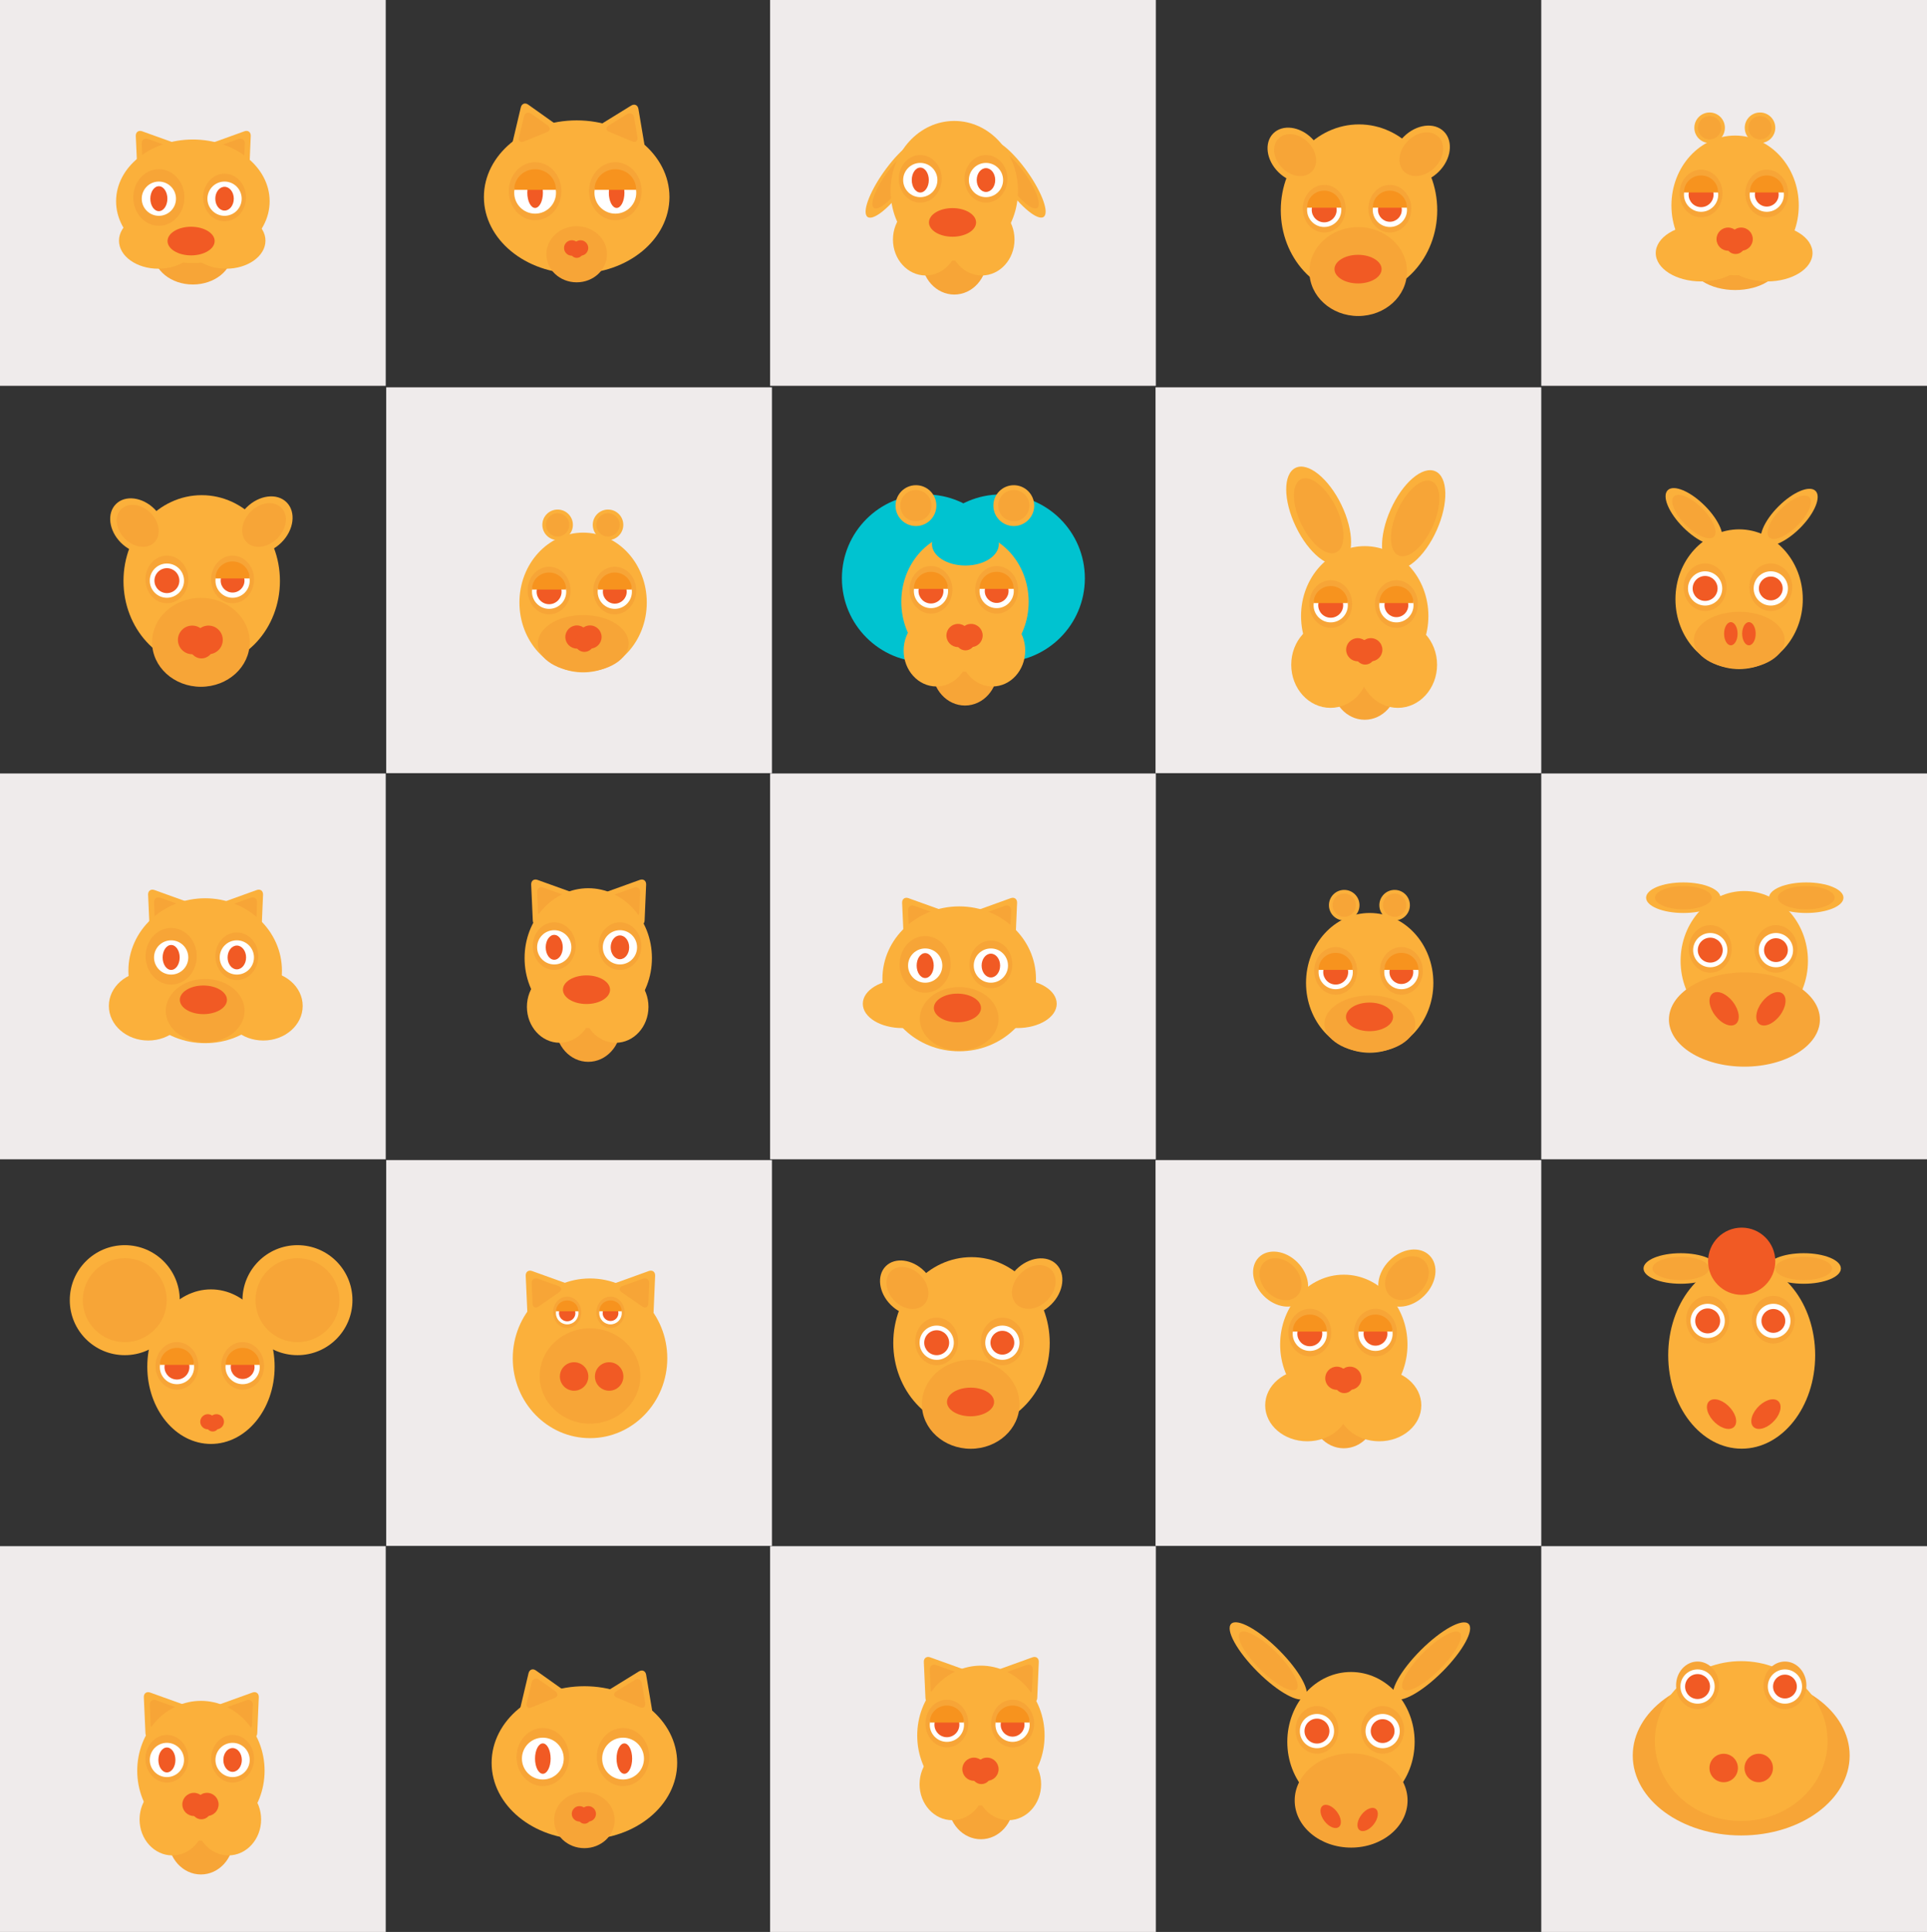 <?xml version="1.0" encoding="utf-8"?>
<!-- Generator: Adobe Illustrator 16.0.0, SVG Export Plug-In . SVG Version: 6.00 Build 0)  -->
<!DOCTYPE svg PUBLIC "-//W3C//DTD SVG 1.1//EN" "http://www.w3.org/Graphics/SVG/1.1/DTD/svg11.dtd">
<svg version="1.1" id="Layer_1" xmlns="http://www.w3.org/2000/svg" xmlns:xlink="http://www.w3.org/1999/xlink" x="0px" y="0px"
	 width="2396.9px" height="2402.6px" viewBox="5489.5 2994 2396.9 2402.6" enable-background="new 5489.5 2994 2396.9 2402.6"
	 xml:space="preserve">
<rect x="5489.5" y="2994" width="2396.9" height="2402.6" fill="#333333" stroke="none"/>
<g>
	<rect x="5489.5" y="2994" fill="#EFEBEB" width="479.8" height="479.8"/>
	<rect x="6447.4" y="2994" fill="#EFEBEB" width="479.8" height="479.8"/>
	<rect x="5969.9" y="3475.7" fill="#EFEBEB" width="479.8" height="479.8"/>
	<rect x="6926.8" y="3475.7" fill="#EFEBEB" width="479.8" height="479.8"/>
	<rect x="5489.5" y="3955.9" fill="#EFEBEB" width="479.8" height="479.8"/>
	<rect x="6447.4" y="3955.9" fill="#EFEBEB" width="479.8" height="479.8"/>
	<rect x="5489.5" y="4916.8" fill="#EFEBEB" width="479.8" height="479.8"/>
	<rect x="6447.4" y="4916.8" fill="#EFEBEB" width="479.8" height="479.8"/>
	<rect x="5969.9" y="4436.7" fill="#EFEBEB" width="479.8" height="479.8"/>
	<rect x="7406.6" y="2994" fill="#EFEBEB" width="479.8" height="479.8"/>
	<rect x="7406.6" y="3955.9" fill="#EFEBEB" width="479.8" height="479.8"/>
	<rect x="7406.6" y="4916.8" fill="#EFEBEB" width="479.8" height="479.8"/>
	<rect x="6926.8" y="4436.7" fill="#EFEBEB" width="479.8" height="479.8"/>
	<g>
		<ellipse fill="#F7A537" cx="6689.8" cy="3826.7" rx="40.7" ry="44.7"/>
		<circle fill="#00C3D0" cx="6734.6" cy="3713.2" r="104.3"/>
		<circle fill="#00C3D0" cx="6641" cy="3713.2" r="104.3"/>
		<ellipse fill="#FBB03B" cx="6689.8" cy="3742.4" rx="79.2" ry="86.9"/>
		<ellipse fill="#FBB03B" cx="6724" cy="3803" rx="40.7" ry="44.7"/>
		<ellipse fill="#FBB03B" cx="6654.2" cy="3803" rx="40.7" ry="44.7"/>
		<g>
			<ellipse fill="#F7A537" cx="6647.5" cy="3727.5" rx="26.7" ry="29.6"/>
			<circle fill="#FFFFFF" cx="6647.5" cy="3729" r="21.3"/>
			<circle fill="#F15A24" cx="6647.5" cy="3729" r="15.5"/>
			<path fill="#F7931E" d="M6647.5,3705.1c-11.7,0-21.3,9.2-21.3,21c0,0.2,0,0.2,0,0.2h42.5c0,0,0,0,0-0.2
				C6668.7,3714.4,6659.2,3705.1,6647.5,3705.1z"/>
		</g>
		<g>
			<ellipse fill="#F7A537" cx="6729.2" cy="3727.5" rx="26.7" ry="29.6"/>
			<circle fill="#FFFFFF" cx="6729.2" cy="3729" r="21.3"/>
			<circle fill="#F15A24" cx="6729.2" cy="3729" r="14.8"/>
			<path fill="#F7931E" d="M6729.2,3705.1c-11.7,0-21.3,9.2-21.3,21c0,0.2,0,0.2,0,0.2h42.5c0,0,0,0,0-0.2
				C6750.4,3714.4,6740.9,3705.1,6729.2,3705.1z"/>
		</g>
		<circle fill="#F15A24" cx="6681.1" cy="3784.3" r="14.4"/>
		<path fill="#F15A24" d="M6711.8,3784.3c0,7.9-6.4,14.4-14.4,14.4c-7.9,0-14.4-6.4-14.4-14.4c0-7.9,6.4-14.4,14.4-14.4
			S6711.8,3776.4,6711.8,3784.3z"/>
		<circle fill="#F15A24" cx="6690.4" cy="3790.9" r="11.9"/>
		<ellipse fill="#00C3D0" cx="6690.3" cy="3670.6" rx="41.6" ry="26.7"/>
		<g>
			<circle fill="#FBB03B" cx="6628.8" cy="3622.8" r="25.4"/>
			<circle fill="#FBB03B" cx="6750.5" cy="3622.8" r="25.4"/>
			<circle fill="#F7A537" cx="6750.5" cy="3622.8" r="19.4"/>
			<circle fill="#F7A537" cx="6628.8" cy="3622.8" r="19.4"/>
		</g>
	</g>
	<g>
		<ellipse fill="#FBB03B" cx="5740.4" cy="3716.5" rx="97.3" ry="106.7"/>
		<ellipse fill="#F7A537" cx="5739.4" cy="3792.8" rx="60.7" ry="55.3"/>
		<g>
			<ellipse fill="#F7A537" cx="5697.1" cy="3714.6" rx="26.7" ry="29.6"/>
			<circle fill="#FFFFFF" cx="5697.1" cy="3716.1" r="21.3"/>
			<circle fill="#F15A24" cx="5697.1" cy="3716.1" r="15.5"/>
		</g>
		<g>
			<ellipse fill="#F7A537" cx="5778.8" cy="3714.6" rx="26.7" ry="29.6"/>
			<circle fill="#FFFFFF" cx="5778.8" cy="3716.1" r="21.3"/>
			<circle fill="#F15A24" cx="5778.8" cy="3716.1" r="14.8"/>
			<path fill="#F7931E" d="M5778.8,3692.2c-11.7,0-21.3,9.2-21.3,21c0,0.2,0,0.2,0,0.2h42.5c0,0,0,0,0-0.2
				C5800,3701.5,5790.5,3692.2,5778.8,3692.2z"/>
		</g>
		<g>
			<circle fill="#F15A24" cx="5728.6" cy="3789.8" r="17.8"/>
			<path fill="#F15A24" d="M5766.6,3789.8c0,9.8-8,17.8-17.8,17.8c-9.8,0-17.8-8-17.8-17.8s8-17.8,17.8-17.8
				C5758.7,3772,5766.6,3780,5766.6,3789.8z"/>
			<circle fill="#F15A24" cx="5740.1" cy="3798" r="14.8"/>
		</g>
		
			<ellipse transform="matrix(-0.707 -0.707 0.707 -0.707 7084.391 10228.287)" fill="#FBB03B" cx="5660.5" cy="3646.9" rx="38.3" ry="29.6"/>
		<path fill="#FBB03B" d="M5846,3618.7c12,12,9.2,34.4-6.4,49.9c-15.5,15.5-37.9,18.4-49.9,6.4s-9.2-34.4,6.4-49.9
			C5811.7,3609.6,5834,3606.7,5846,3618.7z"/>
		<path fill="#F7A537" d="M5839.4,3625.4c9.2,9.2,7,26.2-4.9,38.1s-28.9,14-38.1,4.9c-9.2-9.2-7-26.2,4.9-38.1
			C5813.2,3618.4,5830.2,3616.2,5839.4,3625.4z"/>
		
			<ellipse transform="matrix(-0.707 -0.707 0.707 -0.707 7084.426 10228.262)" fill="#F7A537" cx="5660.5" cy="3646.9" rx="29.2" ry="22.6"/>
	</g>
	<g>
		<ellipse fill="#FBB03B" cx="7179.9" cy="3255.4" rx="97.3" ry="106.7"/>
		<ellipse fill="#F7A537" cx="7178.9" cy="3331.7" rx="60.7" ry="55.3"/>
		<g>
			<ellipse fill="#F7A537" cx="7136.6" cy="3253.5" rx="26.7" ry="29.6"/>
			<circle fill="#FFFFFF" cx="7136.6" cy="3255" r="21.3"/>
			<circle fill="#F15A24" cx="7136.6" cy="3255" r="15.5"/>
			<path fill="#F7931E" d="M7136.6,3231.1c-11.7,0-21.3,9.2-21.3,21c0,0.2,0,0.2,0,0.2h42.5c0,0,0,0,0-0.2
				C7157.8,3240.4,7148.3,3231.1,7136.6,3231.1z"/>
		</g>
		<g>
			<ellipse fill="#F7A537" cx="7218.3" cy="3253.5" rx="26.7" ry="29.6"/>
			<circle fill="#FFFFFF" cx="7218.3" cy="3255" r="21.3"/>
			<circle fill="#F15A24" cx="7218.3" cy="3255" r="14.8"/>
			<path fill="#F7931E" d="M7218.3,3231.1c-11.7,0-21.3,9.2-21.3,21c0,0.2,0,0.2,0,0.2h42.5c0,0,0,0,0-0.2
				C7239.5,3240.4,7230,3231.1,7218.3,3231.1z"/>
		</g>
		<path fill="#F15A24" d="M7208,3328.7c0,9.8-13.1,17.8-29.3,17.8s-29.3-8-29.3-17.8s13.1-17.8,29.3-17.8
			C7194.8,3310.9,7208,3318.9,7208,3328.7z"/>
		
			<ellipse transform="matrix(-0.707 -0.707 0.707 -0.707 9867.555 10459.024)" fill="#FBB03B" cx="7099.9" cy="3185.9" rx="38.3" ry="29.6"/>
		<path fill="#FBB03B" d="M7285.5,3157.6c12,12,9.2,34.4-6.4,49.9c-15.5,15.5-37.9,18.4-49.9,6.4s-9.2-34.4,6.4-49.9
			C7251.2,3148.5,7273.5,3145.6,7285.5,3157.6z"/>
		<path fill="#F7A537" d="M7278.9,3164.3c9.2,9.2,7,26.2-4.9,38.1c-11.9,11.9-28.9,14-38.1,4.9c-9.2-9.2-7-26.2,4.9-38.1
			C7252.7,3157.3,7269.7,3155.1,7278.9,3164.3z"/>
		
			<ellipse transform="matrix(-0.707 -0.707 0.707 -0.707 9867.648 10458.969)" fill="#F7A537" cx="7099.9" cy="3185.9" rx="29.2" ry="22.6"/>
	</g>
	<g>
		<ellipse fill="#FBB03B" cx="6697.9" cy="4664.1" rx="97.3" ry="106.7"/>
		<ellipse fill="#F7A537" cx="6696.9" cy="4740.4" rx="60.7" ry="55.3"/>
		<g>
			<ellipse fill="#F7A537" cx="6654.6" cy="4662.2" rx="26.7" ry="29.6"/>
			<circle fill="#FFFFFF" cx="6654.6" cy="4663.8" r="21.3"/>
			<circle fill="#F15A24" cx="6654.6" cy="4663.8" r="15.5"/>
		</g>
		<g>
			<ellipse fill="#F7A537" cx="6736.3" cy="4662.2" rx="26.7" ry="29.6"/>
			<circle fill="#FFFFFF" cx="6736.3" cy="4663.8" r="21.3"/>
			<circle fill="#F15A24" cx="6736.3" cy="4663.8" r="14.8"/>
		</g>
		<path fill="#F15A24" d="M6726,4737.5c0,9.8-13.1,17.8-29.3,17.8s-29.3-8-29.3-17.8s13.1-17.8,29.3-17.8
			C6712.8,4719.6,6726,4727.6,6726,4737.5z"/>
		
			<ellipse transform="matrix(-0.707 -0.707 0.707 -0.707 8048.958 12522.985)" fill="#FBB03B" cx="6618" cy="4594.5" rx="38.3" ry="29.6"/>
		<path fill="#FBB03B" d="M6803.5,4566.3c12,12,9.2,34.4-6.4,49.9c-15.5,15.5-37.9,18.4-49.9,6.4s-9.2-34.4,6.4-49.9
			C6769.2,4557.2,6791.5,4554.3,6803.5,4566.3z"/>
		<path fill="#F7A537" d="M6796.9,4573c9.2,9.2,7,26.2-4.9,38.1c-11.9,11.9-28.9,14-38.1,4.9c-9.2-9.2-7-26.2,4.9-38.1
			C6770.7,4566,6787.7,4563.8,6796.9,4573z"/>
		
			<ellipse transform="matrix(-0.707 -0.707 0.707 -0.707 8048.793 12522.978)" fill="#F7A537" cx="6618" cy="4594.5" rx="29.2" ry="22.6"/>
	</g>
	<g>
		<ellipse fill="#F7A537" cx="7647.9" cy="3319.4" rx="56.5" ry="35.3"/>
		<ellipse fill="#FBB03B" cx="7647.7" cy="3249.5" rx="79.2" ry="86.9"/>
		<ellipse fill="#FBB03B" cx="7687.5" cy="3308.7" rx="56.5" ry="35.3"/>
		<ellipse fill="#FBB03B" cx="7605.5" cy="3308.7" rx="56.5" ry="35.3"/>
		<g>
			<ellipse fill="#F7A537" cx="7605.4" cy="3234.6" rx="26.7" ry="29.6"/>
			<circle fill="#FFFFFF" cx="7605.4" cy="3236.1" r="21.3"/>
			<circle fill="#F15A24" cx="7605.4" cy="3236.1" r="15.5"/>
			<path fill="#F7931E" d="M7605.4,3212.2c-11.7,0-21.3,9.2-21.3,21c0,0.2,0,0.2,0,0.2h42.5c0,0,0,0,0-0.2
				C7626.6,3221.5,7617.1,3212.2,7605.4,3212.2z"/>
		</g>
		<g>
			<ellipse fill="#F7A537" cx="7687.1" cy="3234.6" rx="26.7" ry="29.6"/>
			<circle fill="#FFFFFF" cx="7687.1" cy="3236.1" r="21.3"/>
			<circle fill="#F15A24" cx="7687.1" cy="3236.1" r="14.8"/>
			<path fill="#F7931E" d="M7687.1,3212.2c-11.7,0-21.2,9.2-21.2,21c0,0.2,0,0.2,0,0.2h42.5c0,0,0,0,0-0.2
				C7708.3,3221.5,7698.8,3212.2,7687.1,3212.2z"/>
		</g>
		<circle fill="#F15A24" cx="7639" cy="3291.4" r="14.4"/>
		<path fill="#F15A24" d="M7669.7,3291.4c0,7.9-6.4,14.4-14.4,14.4c-7.9,0-14.4-6.4-14.4-14.4c0-7.9,6.4-14.4,14.4-14.4
			S7669.7,3283.5,7669.7,3291.4z"/>
		<circle fill="#F15A24" cx="7648.3" cy="3298" r="11.9"/>
		<circle fill="#FBB03B" cx="7678.7" cy="3152.9" r="19"/>
		<circle fill="#F7A537" cx="7678.7" cy="3152.9" r="14.5"/>
		<circle fill="#FBB03B" cx="7616" cy="3152.9" r="19"/>
		<circle fill="#F7A537" cx="7616" cy="3152.9" r="14.5"/>
	</g>
	<g>
		<ellipse fill="#FBB03B" cx="6214.8" cy="3743.3" rx="79.2" ry="86.9"/>
		<ellipse fill="#F7A537" cx="6215" cy="3794.2" rx="56.5" ry="35.3"/>
		<g>
			<ellipse fill="#F7A537" cx="6172.5" cy="3728.4" rx="26.7" ry="29.6"/>
			<circle fill="#FFFFFF" cx="6172.5" cy="3729.9" r="21.3"/>
			<circle fill="#F15A24" cx="6172.5" cy="3729.9" r="15.5"/>
			<path fill="#F7931E" d="M6172.5,3706c-11.7,0-21.3,9.2-21.3,21c0,0.2,0,0.2,0,0.2h42.5c0,0,0,0,0-0.2
				C6193.7,3715.3,6184.2,3706,6172.5,3706z"/>
		</g>
		<g>
			<ellipse fill="#F7A537" cx="6254.2" cy="3728.4" rx="26.7" ry="29.6"/>
			<circle fill="#FFFFFF" cx="6254.2" cy="3729.9" r="21.3"/>
			<circle fill="#F15A24" cx="6254.2" cy="3729.9" r="14.8"/>
			<path fill="#F7931E" d="M6254.2,3706c-11.7,0-21.2,9.2-21.2,21c0,0.2,0,0.2,0,0.2h42.5c0,0,0,0,0-0.2
				C6275.4,3715.3,6265.9,3706,6254.2,3706z"/>
		</g>
		<g>
			<circle fill="#F15A24" cx="6207.1" cy="3786.2" r="14.4"/>
			<path fill="#F15A24" d="M6237.8,3786.2c0,7.9-6.4,14.4-14.4,14.4c-7.9,0-14.4-6.4-14.4-14.4c0-7.9,6.4-14.4,14.4-14.4
				S6237.8,3778.3,6237.8,3786.2z"/>
			<circle fill="#F15A24" cx="6216.4" cy="3792.8" r="11.9"/>
		</g>
		<circle fill="#FBB03B" cx="6245.8" cy="3646.7" r="19"/>
		<circle fill="#F7A537" cx="6245.8" cy="3646.7" r="14.5"/>
		<circle fill="#FBB03B" cx="6183.1" cy="3646.7" r="19"/>
		<circle fill="#F7A537" cx="6183.1" cy="3646.7" r="14.5"/>
	</g>
	<g>
		<ellipse fill="#FBB03B" cx="7652.7" cy="3739.2" rx="79.2" ry="86.9"/>
		<ellipse fill="#F7A537" cx="7652.9" cy="3790.1" rx="56.5" ry="35.3"/>
		<g>
			<ellipse fill="#F7A537" cx="7610.4" cy="3724.3" rx="26.7" ry="29.6"/>
			<circle fill="#FFFFFF" cx="7610.4" cy="3725.8" r="21.3"/>
			<circle fill="#F15A24" cx="7610.4" cy="3725.8" r="15.5"/>
		</g>
		<g>
			<ellipse fill="#F7A537" cx="7692.1" cy="3724.3" rx="26.7" ry="29.6"/>
			<circle fill="#FFFFFF" cx="7692.1" cy="3725.8" r="21.3"/>
			<circle fill="#F15A24" cx="7692.1" cy="3725.8" r="14.8"/>
		</g>
		<ellipse fill="#F15A24" cx="7642.4" cy="3782.1" rx="8.4" ry="14.4"/>
		<ellipse fill="#F15A24" cx="7664.9" cy="3782.1" rx="8.4" ry="14.4"/>
		
			<ellipse transform="matrix(-0.707 0.707 -0.707 -0.707 15740.625 755.534)" fill="#FBB03B" cx="7713.8" cy="3637.8" rx="46.3" ry="19"/>
		
			<ellipse transform="matrix(-0.707 0.707 -0.707 -0.707 15740.623 755.531)" fill="#F7A537" cx="7713.8" cy="3637.8" rx="35.3" ry="14.5"/>
		
			<ellipse transform="matrix(0.707 0.707 -0.707 0.707 4797.307 -4306.468)" fill="#FBB03B" cx="7597" cy="3637.6" rx="46.3" ry="19"/>
		
			<ellipse transform="matrix(0.707 0.707 -0.707 0.707 4797.173 -4306.421)" fill="#F7A537" cx="7597" cy="3637.6" rx="35.3" ry="14.5"/>
	</g>
	<g>
		<ellipse fill="#FBB03B" cx="7659.1" cy="4189" rx="79.2" ry="86.9"/>
		<ellipse fill="#F7A537" cx="7659.3" cy="4261.9" rx="93.9" ry="58.6"/>
		<g>
			<ellipse fill="#F7A537" cx="7616.8" cy="4174.1" rx="26.7" ry="29.6"/>
			<circle fill="#FFFFFF" cx="7616.8" cy="4175.6" r="21.3"/>
			<circle fill="#F15A24" cx="7616.8" cy="4175.6" r="15.5"/>
		</g>
		<g>
			<ellipse fill="#F7A537" cx="7698.5" cy="4174.1" rx="26.7" ry="29.6"/>
			<circle fill="#FFFFFF" cx="7698.5" cy="4175.6" r="21.3"/>
			<circle fill="#F15A24" cx="7698.5" cy="4175.6" r="14.8"/>
		</g>
		<path fill="#F15A24" d="M7703.3,4257c-8,10.5-19.4,15.2-25.5,10.5s-4.6-16.9,3.4-27.4s19.4-15.2,25.5-10.5
			C7712.8,4234.3,7711.3,4246.6,7703.3,4257z"/>
		<path fill="#F15A24" d="M7623,4257c8,10.5,19.4,15.2,25.5,10.5s4.6-16.9-3.4-27.4s-19.4-15.2-25.5-10.5
			C7613.5,4234.3,7615,4246.6,7623,4257z"/>
		<ellipse fill="#FBB03B" cx="7736.2" cy="4110.4" rx="46.3" ry="19"/>
		<path fill="#F7A537" d="M7771.5,4110.4c0,8-15.8,14.5-35.3,14.5s-35.3-6.5-35.3-14.5s15.8-14.5,35.3-14.5
			S7771.5,4102.4,7771.5,4110.4z"/>
		<path fill="#FBB03B" d="M7629.6,4110.4c0,10.5-20.7,19-46.3,19c-25.6,0-46.3-8.5-46.3-19s20.7-19,46.3-19
			S7629.6,4099.9,7629.6,4110.4z"/>
		<path fill="#F7A537" d="M7618.7,4110.4c0,8-15.8,14.5-35.3,14.5s-35.3-6.5-35.3-14.5s15.8-14.5,35.3-14.5
			S7618.7,4102.4,7618.7,4110.4z"/>
	</g>
	<g>
		<ellipse fill="#FBB03B" cx="7169.9" cy="5160.2" rx="79.2" ry="86.9"/>
		<ellipse fill="#F7A537" cx="7170.1" cy="5233.1" rx="70.2" ry="58.6"/>
		<g>
			<ellipse fill="#F7A537" cx="7127.6" cy="5145.3" rx="26.7" ry="29.6"/>
			<circle fill="#FFFFFF" cx="7127.6" cy="5146.8" r="21.3"/>
			<circle fill="#F15A24" cx="7127.6" cy="5146.8" r="15.5"/>
		</g>
		<g>
			<ellipse fill="#F7A537" cx="7209.3" cy="5145.3" rx="26.7" ry="29.6"/>
			<circle fill="#FFFFFF" cx="7209.3" cy="5146.8" r="21.3"/>
			<circle fill="#F15A24" cx="7209.3" cy="5146.8" r="14.8"/>
		</g>
		
			<ellipse transform="matrix(-0.794 -0.607 0.607 -0.794 9711.582 13790.93)" fill="#F15A24" cx="7189.9" cy="5251.8" rx="9.7" ry="16.6"/>
		
			<ellipse transform="matrix(0.794 -0.607 0.607 0.794 -1719.966 5422.798)" fill="#F15A24" cx="7149.6" cy="5251.8" rx="9.7" ry="16.6"/>
		<path fill="#FBB03B" d="M7316.2,5013.5c7.4,7.4-7.2,34-32.7,59.5c-25.4,25.4-52.1,40.1-59.5,32.7s7.2-34,32.7-59.5
			S7308.8,5006.1,7316.2,5013.5z"/>
		<path fill="#F7A537" d="M7305.3,5024.4c5.7,5.7-5.5,26-24.9,45.4c-19.4,19.4-39.7,30.6-45.4,24.9c-5.7-5.7,5.5-26,24.9-45.4
			C7279.3,5029.9,7299.6,5018.8,7305.3,5024.4z"/>
		<path fill="#FBB03B" d="M7113.1,5105.6c-7.4,7.4-34-7.2-59.5-32.7c-25.4-25.4-40.1-52.1-32.7-59.5c7.4-7.4,34,7.2,59.5,32.7
			S7120.5,5098.2,7113.1,5105.6z"/>
		<path fill="#F7A537" d="M7102.2,5094.7c-5.7,5.7-26-5.5-45.4-24.9c-19.4-19.4-30.6-39.7-24.9-45.4c5.7-5.7,26,5.5,45.4,24.9
			C7096.7,5068.7,7107.8,5089.1,7102.2,5094.7z"/>
	</g>
	<g>
		<ellipse fill="#FBB03B" cx="5751.9" cy="4693.6" rx="79.2" ry="96.1"/>
		<g>
			<ellipse fill="#F7A537" cx="5709.6" cy="4692.6" rx="26.7" ry="29.6"/>
			<circle fill="#FFFFFF" cx="5709.6" cy="4694.1" r="21.3"/>
			<circle fill="#F15A24" cx="5709.6" cy="4694.1" r="15.5"/>
			<path fill="#F7931E" d="M5709.6,4670.2c-11.7,0-21.3,9.2-21.3,21c0,0.2,0,0.2,0,0.2h42.5c0,0,0,0,0-0.2
				C5730.8,4679.5,5721.3,4670.2,5709.6,4670.2z"/>
		</g>
		<g>
			<ellipse fill="#F7A537" cx="5791.3" cy="4692.6" rx="26.7" ry="29.6"/>
			<circle fill="#FFFFFF" cx="5791.3" cy="4694.1" r="21.3"/>
			<circle fill="#F15A24" cx="5791.3" cy="4694.1" r="14.8"/>
			<path fill="#F7931E" d="M5791.3,4670.2c-11.7,0-21.2,9.2-21.2,21c0,0.2,0,0.2,0,0.2h42.5c0,0,0,0,0-0.2
				C5812.5,4679.5,5803,4670.2,5791.3,4670.2z"/>
		</g>
		<g>
			<circle fill="#F15A24" cx="5748" cy="4762.1" r="9.4"/>
			<circle fill="#F15A24" cx="5758.7" cy="4762.1" r="9.4"/>
			<circle fill="#F15A24" cx="5754.1" cy="4766.4" r="7.8"/>
		</g>
		<path fill="#FBB03B" d="M5927.9,4610.9c0,37.8-30.6,68.4-68.4,68.4s-68.4-30.6-68.4-68.4c0-37.8,30.6-68.4,68.4-68.4
			S5927.9,4573.1,5927.9,4610.9z"/>
		<path fill="#F7A537" d="M5911.7,4610.9c0,28.8-23.4,52.2-52.2,52.2s-52.2-23.4-52.2-52.2c0-28.8,23.4-52.2,52.2-52.2
			S5911.7,4582,5911.7,4610.9z"/>
		<path fill="#FBB03B" d="M5713.1,4610.9c0,37.8-30.6,68.4-68.4,68.4s-68.4-30.6-68.4-68.4c0-37.8,30.6-68.4,68.4-68.4
			C5682.4,4542.5,5713.1,4573.1,5713.1,4610.9z"/>
		<path fill="#F7A537" d="M5696.9,4610.9c0,28.8-23.4,52.2-52.2,52.2c-28.8,0-52.2-23.4-52.2-52.2c0-28.8,23.4-52.2,52.2-52.2
			C5673.5,4558.7,5696.9,4582,5696.9,4610.9z"/>
	</g>
	<g>
		<ellipse fill="#F7A537" cx="7187" cy="3844.4" rx="40.7" ry="44.7"/>
		<ellipse fill="#FBB03B" cx="7187" cy="3760.1" rx="79.2" ry="86.9"/>
		<ellipse fill="#FBB03B" cx="7228.2" cy="3820.7" rx="48.8" ry="53.6"/>
		<ellipse fill="#FBB03B" cx="7144.4" cy="3820.7" rx="48.8" ry="53.6"/>
		<g>
			<ellipse fill="#F7A537" cx="7144.7" cy="3745.2" rx="26.7" ry="29.6"/>
			<circle fill="#FFFFFF" cx="7144.7" cy="3746.7" r="21.3"/>
			<circle fill="#F15A24" cx="7144.7" cy="3746.7" r="15.5"/>
			<path fill="#F7931E" d="M7144.7,3722.8c-11.7,0-21.3,9.2-21.3,21c0,0.2,0,0.2,0,0.2h42.5c0,0,0,0,0-0.2
				C7165.9,3732.1,7156.4,3722.8,7144.7,3722.8z"/>
		</g>
		<g>
			<ellipse fill="#F7A537" cx="7226.4" cy="3745.2" rx="26.7" ry="29.6"/>
			<circle fill="#FFFFFF" cx="7226.4" cy="3746.7" r="21.3"/>
			<circle fill="#F15A24" cx="7226.4" cy="3746.7" r="14.8"/>
			<path fill="#F7931E" d="M7226.4,3722.8c-11.7,0-21.3,9.2-21.3,21c0,0.2,0,0.2,0,0.2h42.5c0,0,0,0,0-0.2
				C7247.6,3732.1,7238.1,3722.8,7226.4,3722.8z"/>
		</g>
		<circle fill="#F15A24" cx="7178.3" cy="3802" r="14.4"/>
		<path fill="#F15A24" d="M7209,3802c0,7.9-6.4,14.4-14.4,14.4c-7.9,0-14.4-6.4-14.4-14.4c0-7.9,6.4-14.4,14.4-14.4
			S7209,3794.1,7209,3802z"/>
		<circle fill="#F15A24" cx="7187.6" cy="3808.6" r="11.9"/>
		<g>
			<path fill="#FBB03B" d="M7276.6,3653.3c-14.9,33.4-39.8,54.7-55.7,47.6c-15.8-7.1-16.6-39.9-1.7-73.2
				c14.9-33.4,39.8-54.7,55.7-47.6C7290.7,3587.1,7291.5,3619.9,7276.6,3653.3z"/>
			
				<ellipse transform="matrix(-0.913 -0.408 0.408 -0.913 12381.688 9919.473)" fill="#F7A537" cx="7247.8" cy="3640.4" rx="24" ry="50.5"/>
		</g>
		<g>
			<path fill="#FBB03B" d="M7158,3621.8c15.9,32.9,16.1,65.7,0.4,73.3c-15.6,7.5-41.2-13-57-46c-15.9-32.9-16.1-65.7-0.4-73.3
				C7116.5,3568.3,7142.1,3588.9,7158,3621.8z"/>
			<path fill="#F7A537" d="M7151.3,3625c12.1,25.1,12.3,50.2,0.3,55.9c-11.9,5.8-31.4-10-43.5-35.1s-12.3-50.2-0.3-55.9
				C7119.7,3584.2,7139.1,3599.9,7151.3,3625z"/>
		</g>
	</g>
	<g>
		<ellipse fill="#FBB03B" cx="7655.9" cy="4679.4" rx="91.4" ry="116.2"/>
		<g>
			<ellipse fill="#F7A537" cx="7613.6" cy="4635.2" rx="26.7" ry="29.6"/>
			<circle fill="#FFFFFF" cx="7613.6" cy="4636.7" r="21.3"/>
			<circle fill="#F15A24" cx="7613.6" cy="4636.7" r="15.5"/>
		</g>
		<g>
			<ellipse fill="#F7A537" cx="7695.3" cy="4635.2" rx="26.7" ry="29.6"/>
			<circle fill="#FFFFFF" cx="7695.3" cy="4636.7" r="21.3"/>
			<circle fill="#F15A24" cx="7695.3" cy="4636.7" r="14.8"/>
		</g>
		<path fill="#F15A24" d="M7697.1,4760.1c-8,9.3-19.4,13.5-25.5,9.3c-6.1-4.2-4.6-15,3.4-24.3c8-9.3,19.4-13.5,25.5-9.3
			C7706.6,4740,7705.1,4750.9,7697.1,4760.1z"/>
		<path fill="#F15A24" d="M7619.8,4760.1c8,9.3,19.4,13.5,25.5,9.3c6.1-4.2,4.6-15-3.4-24.3c-8-9.3-19.4-13.5-25.5-9.3
			C7610.3,4740,7611.8,4750.9,7619.8,4760.1z"/>
		<ellipse fill="#FBB03B" cx="7733" cy="4571.5" rx="46.3" ry="19"/>
		<path fill="#F7A537" d="M7768.3,4571.5c0,8-15.8,14.5-35.3,14.5s-35.3-6.5-35.3-14.5s15.8-14.5,35.3-14.5
			S7768.3,4563.5,7768.3,4571.5z"/>
		<path fill="#FBB03B" d="M7626.4,4571.5c0,10.5-20.7,19-46.3,19s-46.3-8.5-46.3-19s20.7-19,46.3-19
			C7605.7,4552.5,7626.4,4561,7626.4,4571.5z"/>
		<path fill="#F7A537" d="M7615.5,4571.5c0,8-15.8,14.5-35.3,14.5s-35.3-6.5-35.3-14.5s15.8-14.5,35.3-14.5
			S7615.5,4563.5,7615.5,4571.5z"/>
		<circle fill="#F15A24" cx="7655.9" cy="4562.5" r="41.8"/>
	</g>
	<g>
		<ellipse fill="#FBB03B" cx="6206.8" cy="3239" rx="115.4" ry="95.3"/>
		<ellipse fill="#F7A537" cx="6155.1" cy="3231.8" rx="32.7" ry="36.1"/>
		<circle fill="#FFFFFF" cx="6155.1" cy="3233.7" r="26"/>
		<ellipse fill="#F15A24" cx="6155.1" cy="3233.7" rx="9.7" ry="18.9"/>
		<path fill="#F7931E" d="M6155.1,3204.5c-14.3,0-26,11.1-26,25.5c0,0.2,0,0.1,0,0.1h51.9c0,0,0,0.1,0-0.1
			C6181.1,3215.6,6169.4,3204.5,6155.1,3204.5z"/>
		<ellipse fill="#F7A537" cx="6254.9" cy="3231.8" rx="32.7" ry="36.1"/>
		<circle fill="#FFFFFF" cx="6254.9" cy="3233.7" r="26"/>
		<ellipse fill="#F15A24" cx="6256.5" cy="3233.7" rx="9.7" ry="18.9"/>
		<path fill="#F7931E" d="M6254.9,3204.5c-14.3,0-26,11.1-26,25.5c0,0.2,0,0.1,0,0.1h51.9c0,0,0,0.1,0-0.1
			C6280.9,3215.6,6269.3,3204.5,6254.9,3204.5z"/>
		<ellipse fill="#F7A537" cx="6206.8" cy="3310.2" rx="37.7" ry="34.9"/>
		<g>
			<circle fill="#F15A24" cx="6200.7" cy="3302.4" r="9.6"/>
			<circle fill="#F15A24" cx="6211.6" cy="3302.4" r="9.6"/>
			<circle fill="#F15A24" cx="6206.9" cy="3306.8" r="7.9"/>
		</g>
		<g>
			<path fill="#FBB03B" d="M6146.5,3124.1c-3.9-2.8-8.1-1.2-9.2,3.5l-10.8,45.6c-1.1,4.7,1.7,7.3,6.2,5.5l49.2-20.1
				c4.5-1.8,4.8-5.9,0.9-8.7L6146.5,3124.1z"/>
			<path fill="#F7A537" d="M6150.4,3135.5c-3.9-2.8-8.1-1.2-9.2,3.5l-6.2,25.7c-1.1,4.7,1.6,7.1,6.1,5.3l28.5-11.6
				c4.5-1.8,4.9-5.7,1-8.5L6150.4,3135.5z"/>
		</g>
		<g>
			<path fill="#FBB03B" d="M6283.6,3129.4c-0.8-4.8-4.9-6.6-9-4.1l-39.9,24.6c-4.1,2.5-4,6.4,0.5,8.3l49,20.6
				c4.5,1.9,7.6-0.8,6.8-5.5L6283.6,3129.4z"/>
			<path fill="#F7A537" d="M6278.3,3140.2c-0.8-4.8-4.9-6.6-9-4.1l-22.6,13.8c-4.1,2.5-3.9,6.2,0.6,8l28.4,11.9
				c4.5,1.9,7.5-0.5,6.7-5.3L6278.3,3140.2z"/>
		</g>
	</g>
	<g>
		<path fill="#F7A537" d="M7790.2,5177.2c0,54.9-60.4,99.4-134.9,99.4s-134.9-44.5-134.9-99.4s60.4-99.4,134.9-99.4
			S7790.2,5122.3,7790.2,5177.2z"/>
		<ellipse fill="#FBB03B" cx="7655.3" cy="5159.2" rx="107.4" ry="99.4"/>
		<g>
			<ellipse fill="#F7A537" cx="7601" cy="5089.9" rx="26.7" ry="29.6"/>
			<circle fill="#FFFFFF" cx="7601" cy="5091.4" r="21.3"/>
			<circle fill="#F15A24" cx="7601" cy="5091.4" r="15.5"/>
		</g>
		<g>
			<ellipse fill="#F7A537" cx="7709.7" cy="5089.9" rx="26.7" ry="29.6"/>
			<circle fill="#FFFFFF" cx="7709.7" cy="5091.4" r="21.3"/>
			<circle fill="#F15A24" cx="7709.7" cy="5091.4" r="14.8"/>
		</g>
		<circle fill="#F15A24" cx="7633.5" cy="5192.7" r="17.7"/>
		<path fill="#F15A24" d="M7694.8,5192.7c0,9.8-7.9,17.7-17.7,17.7c-9.8,0-17.7-7.9-17.7-17.7s7.9-17.7,17.7-17.7
			S7694.8,5182.9,7694.8,5192.7z"/>
	</g>
	<g>
		<ellipse fill="#FBB03B" cx="6223.4" cy="4683.2" rx="96.1" ry="99.3"/>
		<g>
			<ellipse fill="#F7A537" cx="6195" cy="4626" rx="17.6" ry="19.5"/>
			<circle fill="#FFFFFF" cx="6195" cy="4627" r="14"/>
			<circle fill="#F15A24" cx="6195" cy="4627" r="10.2"/>
			<path fill="#F7931E" d="M6195,4611.2c-7.7,0-14,5.9-14,13.6c0,0.1,0-0.1,0-0.1h28c0,0,0,0.2,0,0.1
				C6209,4617.1,6202.7,4611.2,6195,4611.2z"/>
		</g>
		<g>
			<ellipse fill="#F7A537" cx="6248.9" cy="4626" rx="17.6" ry="19.5"/>
			<circle fill="#FFFFFF" cx="6248.9" cy="4627" r="14"/>
			<circle fill="#F15A24" cx="6248.9" cy="4627" r="9.8"/>
			<path fill="#F7931E" d="M6248.9,4611.2c-7.7,0-14,5.9-14,13.6c0,0.1,0-0.1,0-0.1h28c0,0,0,0.2,0,0.1
				C6262.9,4617.1,6256.6,4611.2,6248.9,4611.2z"/>
		</g>
		<ellipse fill="#F7A537" cx="6223.4" cy="4705.2" rx="62.6" ry="59.3"/>
		<circle fill="#F15A24" cx="6203.6" cy="4705.8" r="17.7"/>
		<path fill="#F15A24" d="M6264.9,4705.8c0,9.8-7.9,17.7-17.7,17.7c-9.8,0-17.7-7.9-17.7-17.7s7.9-17.7,17.7-17.7
			C6257,4688.1,6264.9,4696,6264.9,4705.8z"/>
		<g>
			<path fill="#FBB03B" d="M6304.4,4580.5c0.2-4.8-3.4-7.5-8-5.8l-44.1,15.9c-4.6,1.6-5.2,5.4-1.2,8.2l43.7,30.2
				c4,2.8,7.6,0.8,7.7-4L6304.4,4580.5z"/>
			<path fill="#F7A537" d="M6297,4590.1c0.2-4.8-3.4-7.5-8-5.8l-24.9,8.9c-4.6,1.6-5.1,5.2-1.1,8l25.3,17.5c4,2.8,7.4,1,7.6-3.8
				L6297,4590.1z"/>
		</g>
		<g>
			<path fill="#FBB03B" d="M6143.4,4580.5c-0.2-4.8,3.4-7.5,8-5.8l44.2,15.9c4.6,1.6,5.2,5.4,1.2,8.2l-43.7,30.2
				c-4,2.8-7.6,0.8-7.7-4L6143.4,4580.5z"/>
			<path fill="#F7A537" d="M6150.8,4590.1c-0.2-4.8,3.4-7.5,8-5.8l24.9,8.9c4.6,1.6,5.1,5.2,1.1,8l-25.3,17.5c-4,2.8-7.4,1-7.6-3.8
				L6150.8,4590.1z"/>
		</g>
	</g>
	<g>
		<g>
			<path fill="#FBB03B" d="M5811.4,5104.7c0.2-4.8-3.4-7.5-8-5.8l-44.1,15.9c-4.6,1.6-5.2,5.4-1.2,8.2l43.7,30.2
				c4,2.8,7.6,0.8,7.7-4L5811.4,5104.7z"/>
			<path fill="#F7A537" d="M5804,5114.3c0.2-4.8-3.4-7.5-8-5.8l-24.9,8.9c-4.6,1.6-5.1,5.2-1.1,8l25.3,17.5c4,2.8,7.4,1,7.6-3.8
				L5804,5114.3z"/>
		</g>
		<g>
			<path fill="#FBB03B" d="M5668.4,5104.7c-0.2-4.8,3.4-7.5,8-5.8l44.2,15.9c4.6,1.6,5.2,5.4,1.2,8.2l-43.7,30.2
				c-4,2.8-7.6,0.8-7.7-4L5668.4,5104.7z"/>
			<path fill="#F7A537" d="M5675.8,5114.3c-0.2-4.8,3.4-7.5,8-5.8l24.9,8.9c4.6,1.6,5.1,5.2,1.1,8l-25.3,17.5c-4,2.8-7.4,1-7.6-3.8
				L5675.8,5114.3z"/>
		</g>
		<ellipse fill="#F7A537" cx="5739.4" cy="5280.4" rx="40.7" ry="44.7"/>
		<ellipse fill="#FBB03B" cx="5739.4" cy="5196.1" rx="79.2" ry="86.9"/>
		<ellipse fill="#FBB03B" cx="5773.6" cy="5256.7" rx="40.7" ry="44.7"/>
		<ellipse fill="#FBB03B" cx="5703.8" cy="5256.7" rx="40.7" ry="44.7"/>
		<g>
			<ellipse fill="#F7A537" cx="5697.1" cy="5181.2" rx="26.7" ry="29.6"/>
			<circle fill="#FFFFFF" cx="5697.1" cy="5182.7" r="21.3"/>
			<ellipse fill="#F15A24" cx="5697.1" cy="5182.7" rx="10.6" ry="15.5"/>
		</g>
		<g>
			<ellipse fill="#F7A537" cx="5778.8" cy="5181.2" rx="26.7" ry="29.6"/>
			<circle fill="#FFFFFF" cx="5778.8" cy="5182.7" r="21.3"/>
			<ellipse fill="#F15A24" cx="5778.8" cy="5182.7" rx="11.5" ry="14.8"/>
		</g>
		<circle fill="#F15A24" cx="5730.7" cy="5238" r="14.4"/>
		<path fill="#F15A24" d="M5761.4,5238c0,7.9-6.4,14.4-14.4,14.4c-7.9,0-14.4-6.4-14.4-14.4c0-7.9,6.4-14.4,14.4-14.4
			S5761.4,5230.1,5761.4,5238z"/>
		<circle fill="#F15A24" cx="5740" cy="5244.6" r="11.9"/>
	</g>
	<g>
		<ellipse fill="#FBB03B" cx="7193.2" cy="4216.3" rx="79.2" ry="86.9"/>
		<ellipse fill="#F7A537" cx="7193.4" cy="4267.2" rx="56.5" ry="35.3"/>
		<g>
			<ellipse fill="#F7A537" cx="7150.9" cy="4201.4" rx="26.7" ry="29.6"/>
			<circle fill="#FFFFFF" cx="7150.9" cy="4202.9" r="21.3"/>
			<circle fill="#F15A24" cx="7150.9" cy="4202.9" r="15.5"/>
			<path fill="#F7931E" d="M7150.9,4179c-11.7,0-21.3,9.2-21.3,21c0,0.2,0,0.2,0,0.2h42.5c0,0,0,0,0-0.2
				C7172.1,4188.3,7162.6,4179,7150.9,4179z"/>
		</g>
		<g>
			<ellipse fill="#F7A537" cx="7232.6" cy="4201.4" rx="26.7" ry="29.6"/>
			<circle fill="#FFFFFF" cx="7232.6" cy="4202.9" r="21.3"/>
			<circle fill="#F15A24" cx="7232.6" cy="4202.9" r="14.8"/>
			<path fill="#F7931E" d="M7232.6,4179c-11.7,0-21.2,9.2-21.2,21c0,0.2,0,0.2,0,0.2h42.5c0,0,0,0,0-0.2
				C7253.8,4188.3,7244.3,4179,7232.6,4179z"/>
		</g>
		<circle fill="#FBB03B" cx="7224.2" cy="4119.7" r="19"/>
		<circle fill="#F7A537" cx="7224.2" cy="4119.7" r="14.5"/>
		<circle fill="#FBB03B" cx="7161.5" cy="4119.7" r="19"/>
		<circle fill="#F7A537" cx="7161.5" cy="4119.7" r="14.5"/>
		<path fill="#F15A24" d="M7222.3,4258.6c0,9.8-13.1,17.8-29.3,17.8c-16.2,0-29.3-8-29.3-17.8c0-9.8,13.1-17.8,29.3-17.8
			C7209.1,4240.8,7222.3,4248.8,7222.3,4258.6z"/>
	</g>
	<g>
		<g>
			<path fill="#FBB03B" d="M6293.2,4094.1c0.2-4.8-3.4-7.5-8-5.8l-44.1,15.9c-4.6,1.6-5.2,5.4-1.2,8.2l43.7,30.2
				c4,2.8,7.6,0.8,7.7-4L6293.2,4094.1z"/>
			<path fill="#F7A537" d="M6285.8,4103.7c0.2-4.8-3.4-7.5-8-5.8l-24.9,8.9c-4.6,1.6-5.1,5.2-1.1,8l25.3,17.5c4,2.8,7.4,1,7.6-3.8
				L6285.8,4103.7z"/>
		</g>
		<g>
			<path fill="#FBB03B" d="M6150.2,4094.1c-0.2-4.8,3.4-7.5,8-5.8l44.2,15.9c4.6,1.6,5.2,5.4,1.2,8.2l-43.7,30.2
				c-4,2.8-7.6,0.8-7.7-4L6150.2,4094.1z"/>
			<path fill="#F7A537" d="M6157.6,4103.7c-0.2-4.8,3.4-7.5,8-5.8l24.9,8.9c4.6,1.6,5.1,5.2,1.1,8l-25.3,17.5c-4,2.8-7.4,1-7.6-3.8
				L6157.6,4103.7z"/>
		</g>
		<ellipse fill="#F7A537" cx="6221.2" cy="4269.8" rx="40.7" ry="44.7"/>
		<ellipse fill="#FBB03B" cx="6221.2" cy="4185.5" rx="79.2" ry="86.9"/>
		<ellipse fill="#FBB03B" cx="6255.4" cy="4246.1" rx="40.7" ry="44.7"/>
		<ellipse fill="#FBB03B" cx="6185.6" cy="4246.1" rx="40.7" ry="44.7"/>
		<g>
			<ellipse fill="#F7A537" cx="6178.9" cy="4170.6" rx="26.7" ry="29.6"/>
			<circle fill="#FFFFFF" cx="6178.9" cy="4172.1" r="21.3"/>
			<ellipse fill="#F15A24" cx="6178.9" cy="4172.1" rx="10.6" ry="15.5"/>
		</g>
		<g>
			<ellipse fill="#F7A537" cx="6260.6" cy="4170.6" rx="26.7" ry="29.6"/>
			<circle fill="#FFFFFF" cx="6260.6" cy="4172.1" r="21.3"/>
			<ellipse fill="#F15A24" cx="6260.6" cy="4172.1" rx="11.5" ry="14.8"/>
		</g>
		<path fill="#F15A24" d="M6248.3,4224.8c0,9.8-13.1,17.8-29.3,17.8c-16.2,0-29.3-8-29.3-17.8s13.1-17.8,29.3-17.8
			C6235.1,4207,6248.3,4215,6248.3,4224.8z"/>
	</g>
	<g>
		<g>
			<path fill="#FBB03B" d="M5801.4,3163.1c0.2-4.8-3.4-7.5-8-5.8l-44.1,15.9c-4.6,1.6-5.2,5.4-1.2,8.2l43.7,30.2
				c4,2.8,7.6,0.8,7.7-4L5801.4,3163.1z"/>
			<path fill="#F7A537" d="M5794,3172.7c0.2-4.8-3.4-7.5-8-5.8l-24.9,8.9c-4.6,1.6-5.1,5.2-1.1,8l25.3,17.5c4,2.8,7.4,1,7.6-3.8
				L5794,3172.7z"/>
		</g>
		<g>
			<path fill="#FBB03B" d="M5658.4,3163.1c-0.2-4.8,3.4-7.5,8-5.8l44.2,15.9c4.6,1.6,5.2,5.4,1.2,8.2l-43.7,30.2
				c-4,2.8-7.6,0.8-7.7-4L5658.4,3163.1z"/>
			<path fill="#F7A537" d="M5665.8,3172.7c-0.2-4.8,3.4-7.5,8-5.8l24.9,8.9c4.6,1.6,5.1,5.2,1.1,8l-25.3,17.5c-4,2.8-7.4,1-7.6-3.8
				L5665.8,3172.7z"/>
		</g>
		<ellipse fill="#F7A537" cx="5729.4" cy="3308.3" rx="49" ry="39.5"/>
		<ellipse fill="#FBB03B" cx="5729.4" cy="3244.3" rx="95.5" ry="76.8"/>
		<path fill="#FBB03B" d="M5819.7,3293.3c0,19.2-22,34.9-49,34.9c-27.1,0-49-15.6-49-34.9c0-19.2,22-34.9,49-34.9
			S5819.7,3274,5819.7,3293.3z"/>
		<ellipse fill="#FBB03B" cx="5686.5" cy="3293.3" rx="49" ry="34.9"/>
		<g>
			<ellipse fill="#F7A537" cx="5687.1" cy="3239.6" rx="31.8" ry="35.2"/>
			<circle fill="#FFFFFF" cx="5687.1" cy="3241.1" r="21.3"/>
			<ellipse fill="#F15A24" cx="5687.1" cy="3241.1" rx="10.6" ry="15.5"/>
		</g>
		<g>
			<ellipse fill="#F7A537" cx="5768.8" cy="3239.6" rx="26.7" ry="29.6"/>
			<circle fill="#FFFFFF" cx="5768.8" cy="3241.1" r="21.3"/>
			<ellipse fill="#F15A24" cx="5768.8" cy="3241.1" rx="11.5" ry="14.8"/>
		</g>
		<path fill="#F15A24" d="M5756.5,3293.8c0,9.8-13.1,17.8-29.3,17.8s-29.3-8-29.3-17.8s13.1-17.8,29.3-17.8
			C5743.3,3276,5756.5,3284,5756.5,3293.8z"/>
	</g>
	<g>
		<g>
			<path fill="#FBB03B" d="M5816.7,4106.7c0.2-4.8-3.4-7.5-8-5.8l-44.1,15.9c-4.6,1.6-5.2,5.4-1.2,8.2l43.7,30.2
				c4,2.8,7.6,0.8,7.7-4L5816.7,4106.7z"/>
			<path fill="#F7A537" d="M5809.3,4116.3c0.2-4.8-3.4-7.5-8-5.8l-24.9,8.9c-4.6,1.6-5.1,5.2-1.1,8l25.3,17.5c4,2.8,7.4,1,7.6-3.8
				L5809.3,4116.3z"/>
		</g>
		<g>
			<path fill="#FBB03B" d="M5673.7,4106.7c-0.2-4.8,3.4-7.5,8-5.8l44.2,15.9c4.6,1.6,5.2,5.4,1.2,8.2l-43.7,30.2
				c-4,2.8-7.6,0.8-7.7-4L5673.7,4106.7z"/>
			<path fill="#F7A537" d="M5681.1,4116.3c-0.2-4.8,3.4-7.5,8-5.8l24.9,8.9c4.6,1.6,5.1,5.2,1.1,8l-25.3,17.5c-4,2.8-7.4,1-7.6-3.8
				L5681.1,4116.3z"/>
		</g>
		<ellipse fill="#FBB03B" cx="5744.7" cy="4201.2" rx="95.5" ry="90.1"/>
		<path fill="#FBB03B" d="M5866,4245c0,23.8-22,43-49,43c-27.1,0-49-19.3-49-43c0-23.8,22-43,49-43S5866,4221.3,5866,4245z"/>
		<path fill="#FBB03B" d="M5722.9,4245c0,23.8-22,43-49,43c-27.1,0-49-19.3-49-43c0-23.8,22-43,49-43S5722.9,4221.3,5722.9,4245z"/>
		<g>
			<ellipse fill="#F7A537" cx="5702.4" cy="4183.2" rx="31.8" ry="35.2"/>
			<circle fill="#FFFFFF" cx="5702.4" cy="4184.7" r="21.3"/>
			<ellipse fill="#F15A24" cx="5702.4" cy="4184.7" rx="10.6" ry="15.5"/>
		</g>
		<g>
			<ellipse fill="#F7A537" cx="5784.1" cy="4183.2" rx="26.7" ry="29.6"/>
			<circle fill="#FFFFFF" cx="5784.1" cy="4184.7" r="21.3"/>
			<ellipse fill="#F15A24" cx="5784.1" cy="4184.7" rx="11.5" ry="14.8"/>
		</g>
		<ellipse fill="#F7A537" cx="5744.7" cy="4250.9" rx="49" ry="39.5"/>
		<path fill="#F15A24" d="M5771.8,4237.4c0,9.8-13.1,17.8-29.3,17.8c-16.2,0-29.3-8-29.3-17.8c0-9.8,13.1-17.8,29.3-17.8
			C5758.6,4219.6,5771.8,4227.6,5771.8,4237.4z"/>
	</g>
	<g>
		<g>
			<path fill="#FBB03B" d="M6788.7,3262.7c5.5-7.4-5.4-34-24.5-59.5c-19.1-25.4-39-40.1-44.6-32.7c-5.5,7.4,5.4,34,24.5,59.5
				C6763.2,3255.5,6783.2,3270.1,6788.7,3262.7z"/>
			<path fill="#F7A537" d="M6780.6,3251.8c4.2-5.7-4.1-26-18.7-45.4c-14.5-19.4-29.8-30.6-34-24.9c-4.2,5.7,4.1,26,18.7,45.4
				C6761.1,3246.3,6776.3,3257.5,6780.6,3251.8z"/>
		</g>
		<g>
			<path fill="#FBB03B" d="M6636.6,3170.6c-5.5-7.4-25.5,7.2-44.5,32.7c-19.1,25.4-30,52.1-24.5,59.5c5.5,7.4,25.5-7.2,44.6-32.7
				C6631.2,3204.6,6642.2,3178,6636.6,3170.6z"/>
			<path fill="#F7A537" d="M6628.4,3181.5c-4.2-5.7-19.5,5.5-34,24.9c-14.5,19.4-22.9,39.7-18.7,45.4c4.2,5.7,19.5-5.5,34-24.9
				C6624.3,3207.5,6632.7,3187.2,6628.4,3181.5z"/>
		</g>
		<ellipse fill="#F7A537" cx="6676.5" cy="3315.6" rx="40.7" ry="44.7"/>
		<ellipse fill="#FBB03B" cx="6676.5" cy="3231.3" rx="79.2" ry="86.9"/>
		<ellipse fill="#FBB03B" cx="6710.7" cy="3291.9" rx="40.7" ry="44.7"/>
		<ellipse fill="#FBB03B" cx="6640.9" cy="3291.9" rx="40.7" ry="44.7"/>
		<g>
			<ellipse fill="#F7A537" cx="6634.2" cy="3216.4" rx="26.7" ry="29.6"/>
			<circle fill="#FFFFFF" cx="6634.2" cy="3217.9" r="21.3"/>
			<ellipse fill="#F15A24" cx="6634.2" cy="3217.9" rx="10.6" ry="15.5"/>
		</g>
		<g>
			<ellipse fill="#F7A537" cx="6715.9" cy="3216.4" rx="26.7" ry="29.6"/>
			<circle fill="#FFFFFF" cx="6715.9" cy="3217.9" r="21.3"/>
			<ellipse fill="#F15A24" cx="6715.9" cy="3217.9" rx="11.5" ry="14.8"/>
		</g>
		<path fill="#F15A24" d="M6703.6,3270.6c0,9.8-13.1,17.8-29.3,17.8c-16.2,0-29.3-8-29.3-17.8c0-9.8,13.1-17.8,29.3-17.8
			C6690.4,3252.8,6703.6,3260.8,6703.6,3270.6z"/>
	</g>
	<g>
		<ellipse fill="#F7A537" cx="7161" cy="4750.4" rx="40.7" ry="44.7"/>
		<ellipse fill="#FBB03B" cx="7161" cy="4666.1" rx="79.2" ry="86.9"/>
		<ellipse fill="#FBB03B" cx="7205.1" cy="4741.7" rx="52.3" ry="44.7"/>
		<ellipse fill="#FBB03B" cx="7115.5" cy="4741.7" rx="52.3" ry="44.7"/>
		<g>
			<ellipse fill="#F7A537" cx="7118.7" cy="4651.2" rx="26.7" ry="29.6"/>
			<circle fill="#FFFFFF" cx="7118.7" cy="4652.7" r="21.3"/>
			<circle fill="#F15A24" cx="7118.7" cy="4652.7" r="15.5"/>
			<path fill="#F7931E" d="M7118.7,4628.8c-11.7,0-21.3,9.2-21.3,21c0,0.2,0,0.2,0,0.2h42.5c0,0,0,0,0-0.2
				C7139.9,4638.1,7130.4,4628.8,7118.7,4628.8z"/>
		</g>
		<g>
			<ellipse fill="#F7A537" cx="7200.4" cy="4651.2" rx="26.7" ry="29.6"/>
			<circle fill="#FFFFFF" cx="7200.4" cy="4652.7" r="21.3"/>
			<circle fill="#F15A24" cx="7200.4" cy="4652.7" r="14.8"/>
			<path fill="#F7931E" d="M7200.4,4628.8c-11.7,0-21.3,9.2-21.3,21c0,0.2,0,0.2,0,0.2h42.5c0,0,0,0,0-0.2
				C7221.6,4638.1,7212.1,4628.8,7200.4,4628.8z"/>
		</g>
		<circle fill="#F15A24" cx="7152.3" cy="4708" r="14.4"/>
		<path fill="#F15A24" d="M7183,4708c0,7.9-6.4,14.4-14.4,14.4c-7.9,0-14.4-6.4-14.4-14.4c0-7.9,6.4-14.4,14.4-14.4
			S7183,4700.1,7183,4708z"/>
		<circle fill="#F15A24" cx="7161.6" cy="4714.6" r="11.9"/>
		
			<ellipse transform="matrix(-0.707 -0.707 0.707 -0.707 8848.884 12832.298)" fill="#FBB03B" cx="7082.1" cy="4583.5" rx="38.3" ry="29.6"/>
		<path fill="#FBB03B" d="M7267.6,4555.3c12,12,9.2,34.4-6.4,49.9c-15.5,15.5-37.9,18.4-49.9,6.4s-9.2-34.4,6.4-49.9
			C7233.3,4546.2,7255.6,4543.3,7267.6,4555.3z"/>
		<path fill="#F7A537" d="M7261,4562c9.2,9.2,7,26.2-4.9,38.1c-11.9,11.9-28.9,14-38.1,4.9c-9.2-9.2-7-26.2,4.9-38.1
			C7234.8,4555,7251.8,4552.8,7261,4562z"/>
		
			<ellipse transform="matrix(-0.707 -0.707 0.707 -0.707 8848.728 12832.343)" fill="#F7A537" cx="7082" cy="4583.5" rx="29.2" ry="22.6"/>
	</g>
	<g>
		<g>
			<path fill="#FBB03B" d="M6781.6,5060.9c0.2-4.8-3.4-7.5-8-5.8l-44.1,15.9c-4.6,1.6-5.2,5.4-1.2,8.2l43.7,30.2
				c4,2.8,7.6,0.8,7.7-4L6781.6,5060.9z"/>
			<path fill="#F7A537" d="M6774.2,5070.5c0.2-4.8-3.4-7.5-8-5.8l-24.9,8.9c-4.6,1.6-5.1,5.2-1.1,8l25.3,17.5c4,2.8,7.4,1,7.6-3.8
				L6774.2,5070.5z"/>
		</g>
		<g>
			<path fill="#FBB03B" d="M6638.6,5060.9c-0.2-4.8,3.4-7.5,8-5.8l44.2,15.9c4.6,1.6,5.2,5.4,1.2,8.2l-43.7,30.2
				c-4,2.8-7.6,0.8-7.7-4L6638.6,5060.9z"/>
			<path fill="#F7A537" d="M6646,5070.5c-0.2-4.8,3.4-7.5,8-5.8l24.9,8.9c4.6,1.6,5.1,5.2,1.1,8l-25.3,17.5c-4,2.8-7.4,1-7.6-3.8
				L6646,5070.5z"/>
		</g>
		<ellipse fill="#F7A537" cx="6709.6" cy="5236.6" rx="40.7" ry="44.7"/>
		<ellipse fill="#FBB03B" cx="6709.6" cy="5152.3" rx="79.2" ry="86.9"/>
		<ellipse fill="#FBB03B" cx="6743.8" cy="5212.9" rx="40.7" ry="44.7"/>
		<ellipse fill="#FBB03B" cx="6674" cy="5212.9" rx="40.7" ry="44.7"/>
		<g>
			<ellipse fill="#F7A537" cx="6667.3" cy="5137.4" rx="26.7" ry="29.6"/>
			<circle fill="#FFFFFF" cx="6667.3" cy="5138.9" r="21.3"/>
			<circle fill="#F15A24" cx="6667.3" cy="5138.9" r="15.5"/>
			<path fill="#F7931E" d="M6667.3,5115c-11.7,0-21.3,9.2-21.3,21c0,0.2,0,0.2,0,0.2h42.5c0,0,0,0,0-0.2
				C6688.5,5124.3,6679,5115,6667.3,5115z"/>
		</g>
		<g>
			<ellipse fill="#F7A537" cx="6749" cy="5137.4" rx="26.7" ry="29.6"/>
			<circle fill="#FFFFFF" cx="6749" cy="5138.9" r="21.3"/>
			<circle fill="#F15A24" cx="6749" cy="5138.9" r="14.8"/>
			<path fill="#F7931E" d="M6749,5115c-11.7,0-21.3,9.2-21.3,21c0,0.2,0,0.2,0,0.2h42.5c0,0,0,0,0-0.2
				C6770.2,5124.3,6760.7,5115,6749,5115z"/>
		</g>
		<circle fill="#F15A24" cx="6700.9" cy="5194.2" r="14.4"/>
		<path fill="#F15A24" d="M6731.6,5194.2c0,7.9-6.4,14.4-14.4,14.4c-7.9,0-14.4-6.4-14.4-14.4c0-7.9,6.4-14.4,14.4-14.4
			S6731.6,5186.3,6731.6,5194.2z"/>
		<circle fill="#F15A24" cx="6710.2" cy="5200.8" r="11.9"/>
	</g>
	<g>
		<ellipse fill="#FBB03B" cx="6216.4" cy="5186.3" rx="115.4" ry="95.3"/>
		<ellipse fill="#F7A537" cx="6164.7" cy="5179.1" rx="32.7" ry="36.1"/>
		<circle fill="#FFFFFF" cx="6164.7" cy="5181" r="26"/>
		<ellipse fill="#F15A24" cx="6164.7" cy="5181" rx="9.7" ry="18.9"/>
		<ellipse fill="#F7A537" cx="6264.5" cy="5179.1" rx="32.7" ry="36.1"/>
		<circle fill="#FFFFFF" cx="6264.5" cy="5181" r="26"/>
		<ellipse fill="#F15A24" cx="6266.1" cy="5181" rx="9.7" ry="18.9"/>
		<ellipse fill="#F7A537" cx="6216.4" cy="5257.5" rx="37.7" ry="34.9"/>
		<g>
			<circle fill="#F15A24" cx="6210.3" cy="5249.7" r="9.6"/>
			<circle fill="#F15A24" cx="6221.2" cy="5249.7" r="9.6"/>
			<circle fill="#F15A24" cx="6216.5" cy="5254.1" r="7.9"/>
		</g>
		<g>
			<path fill="#FBB03B" d="M6156.1,5071.4c-3.9-2.8-8.1-1.2-9.2,3.5l-10.8,45.6c-1.1,4.7,1.7,7.3,6.2,5.5l49.2-20.1
				c4.5-1.8,4.8-5.9,0.9-8.7L6156.1,5071.4z"/>
			<path fill="#F7A537" d="M6160,5082.8c-3.9-2.8-8.1-1.2-9.2,3.5l-6.2,25.7c-1.1,4.7,1.6,7.1,6.1,5.3l28.5-11.6
				c4.5-1.8,4.9-5.7,1-8.5L6160,5082.8z"/>
		</g>
		<g>
			<path fill="#FBB03B" d="M6293.2,5076.7c-0.8-4.8-4.9-6.6-9-4.1l-39.9,24.6c-4.1,2.5-4,6.4,0.5,8.3l49,20.6
				c4.5,1.9,7.6-0.8,6.8-5.5L6293.2,5076.7z"/>
			<path fill="#F7A537" d="M6287.9,5087.5c-0.8-4.8-4.9-6.6-9-4.1l-22.6,13.8c-4.1,2.5-3.9,6.2,0.6,8l28.4,11.9
				c4.5,1.9,7.5-0.5,6.7-5.3L6287.9,5087.5z"/>
		</g>
	</g>
	<g>
		<g>
			<path fill="#FBB03B" d="M6754.6,4116.8c0.2-4.8-3.4-7.5-8-5.8l-44.1,15.9c-4.6,1.6-5.2,5.4-1.2,8.2l43.7,30.2
				c4,2.8,7.6,0.8,7.7-4L6754.6,4116.8z"/>
			<path fill="#F7A537" d="M6747.2,4126.4c0.2-4.8-3.4-7.5-8-5.8l-24.9,8.9c-4.6,1.6-5.1,5.2-1.1,8l25.3,17.5c4,2.8,7.4,1,7.6-3.8
				L6747.2,4126.4z"/>
		</g>
		<g>
			<path fill="#FBB03B" d="M6611.6,4116.8c-0.2-4.8,3.4-7.5,8-5.8l44.2,15.9c4.6,1.6,5.2,5.4,1.2,8.2l-43.7,30.2
				c-4,2.8-7.6,0.8-7.7-4L6611.6,4116.8z"/>
			<path fill="#F7A537" d="M6619,4126.4c-0.2-4.8,3.4-7.5,8-5.8l24.9,8.9c4.6,1.6,5.1,5.2,1.1,8l-25.3,17.5c-4,2.8-7.4,1-7.6-3.8
				L6619,4126.4z"/>
		</g>
		<ellipse fill="#FBB03B" cx="6682.6" cy="4211.3" rx="95.5" ry="90.1"/>
		<path fill="#FBB03B" d="M6803.9,4242.3c0,16.7-22,30.2-49,30.2c-27.1,0-49-13.5-49-30.2s22-30.2,49-30.2
			S6803.9,4225.6,6803.9,4242.3z"/>
		<ellipse fill="#FBB03B" cx="6611.7" cy="4242.3" rx="49" ry="30.2"/>
		<g>
			<ellipse fill="#F7A537" cx="6640.3" cy="4193.3" rx="31.8" ry="35.2"/>
			<circle fill="#FFFFFF" cx="6640.3" cy="4194.8" r="21.3"/>
			<ellipse fill="#F15A24" cx="6640.3" cy="4194.8" rx="10.6" ry="15.5"/>
		</g>
		<g>
			<ellipse fill="#F7A537" cx="6722" cy="4193.3" rx="26.7" ry="29.6"/>
			<circle fill="#FFFFFF" cx="6722" cy="4194.8" r="21.3"/>
			<ellipse fill="#F15A24" cx="6722" cy="4194.8" rx="11.5" ry="14.8"/>
		</g>
		<ellipse fill="#F7A537" cx="6682.6" cy="4261" rx="49" ry="39.5"/>
		<path fill="#F15A24" d="M6709.7,4247.5c0,9.8-13.1,17.8-29.3,17.8c-16.2,0-29.3-8-29.3-17.8s13.1-17.8,29.3-17.8
			C6696.5,4229.7,6709.7,4237.7,6709.7,4247.5z"/>
	</g>
</g>
</svg>
